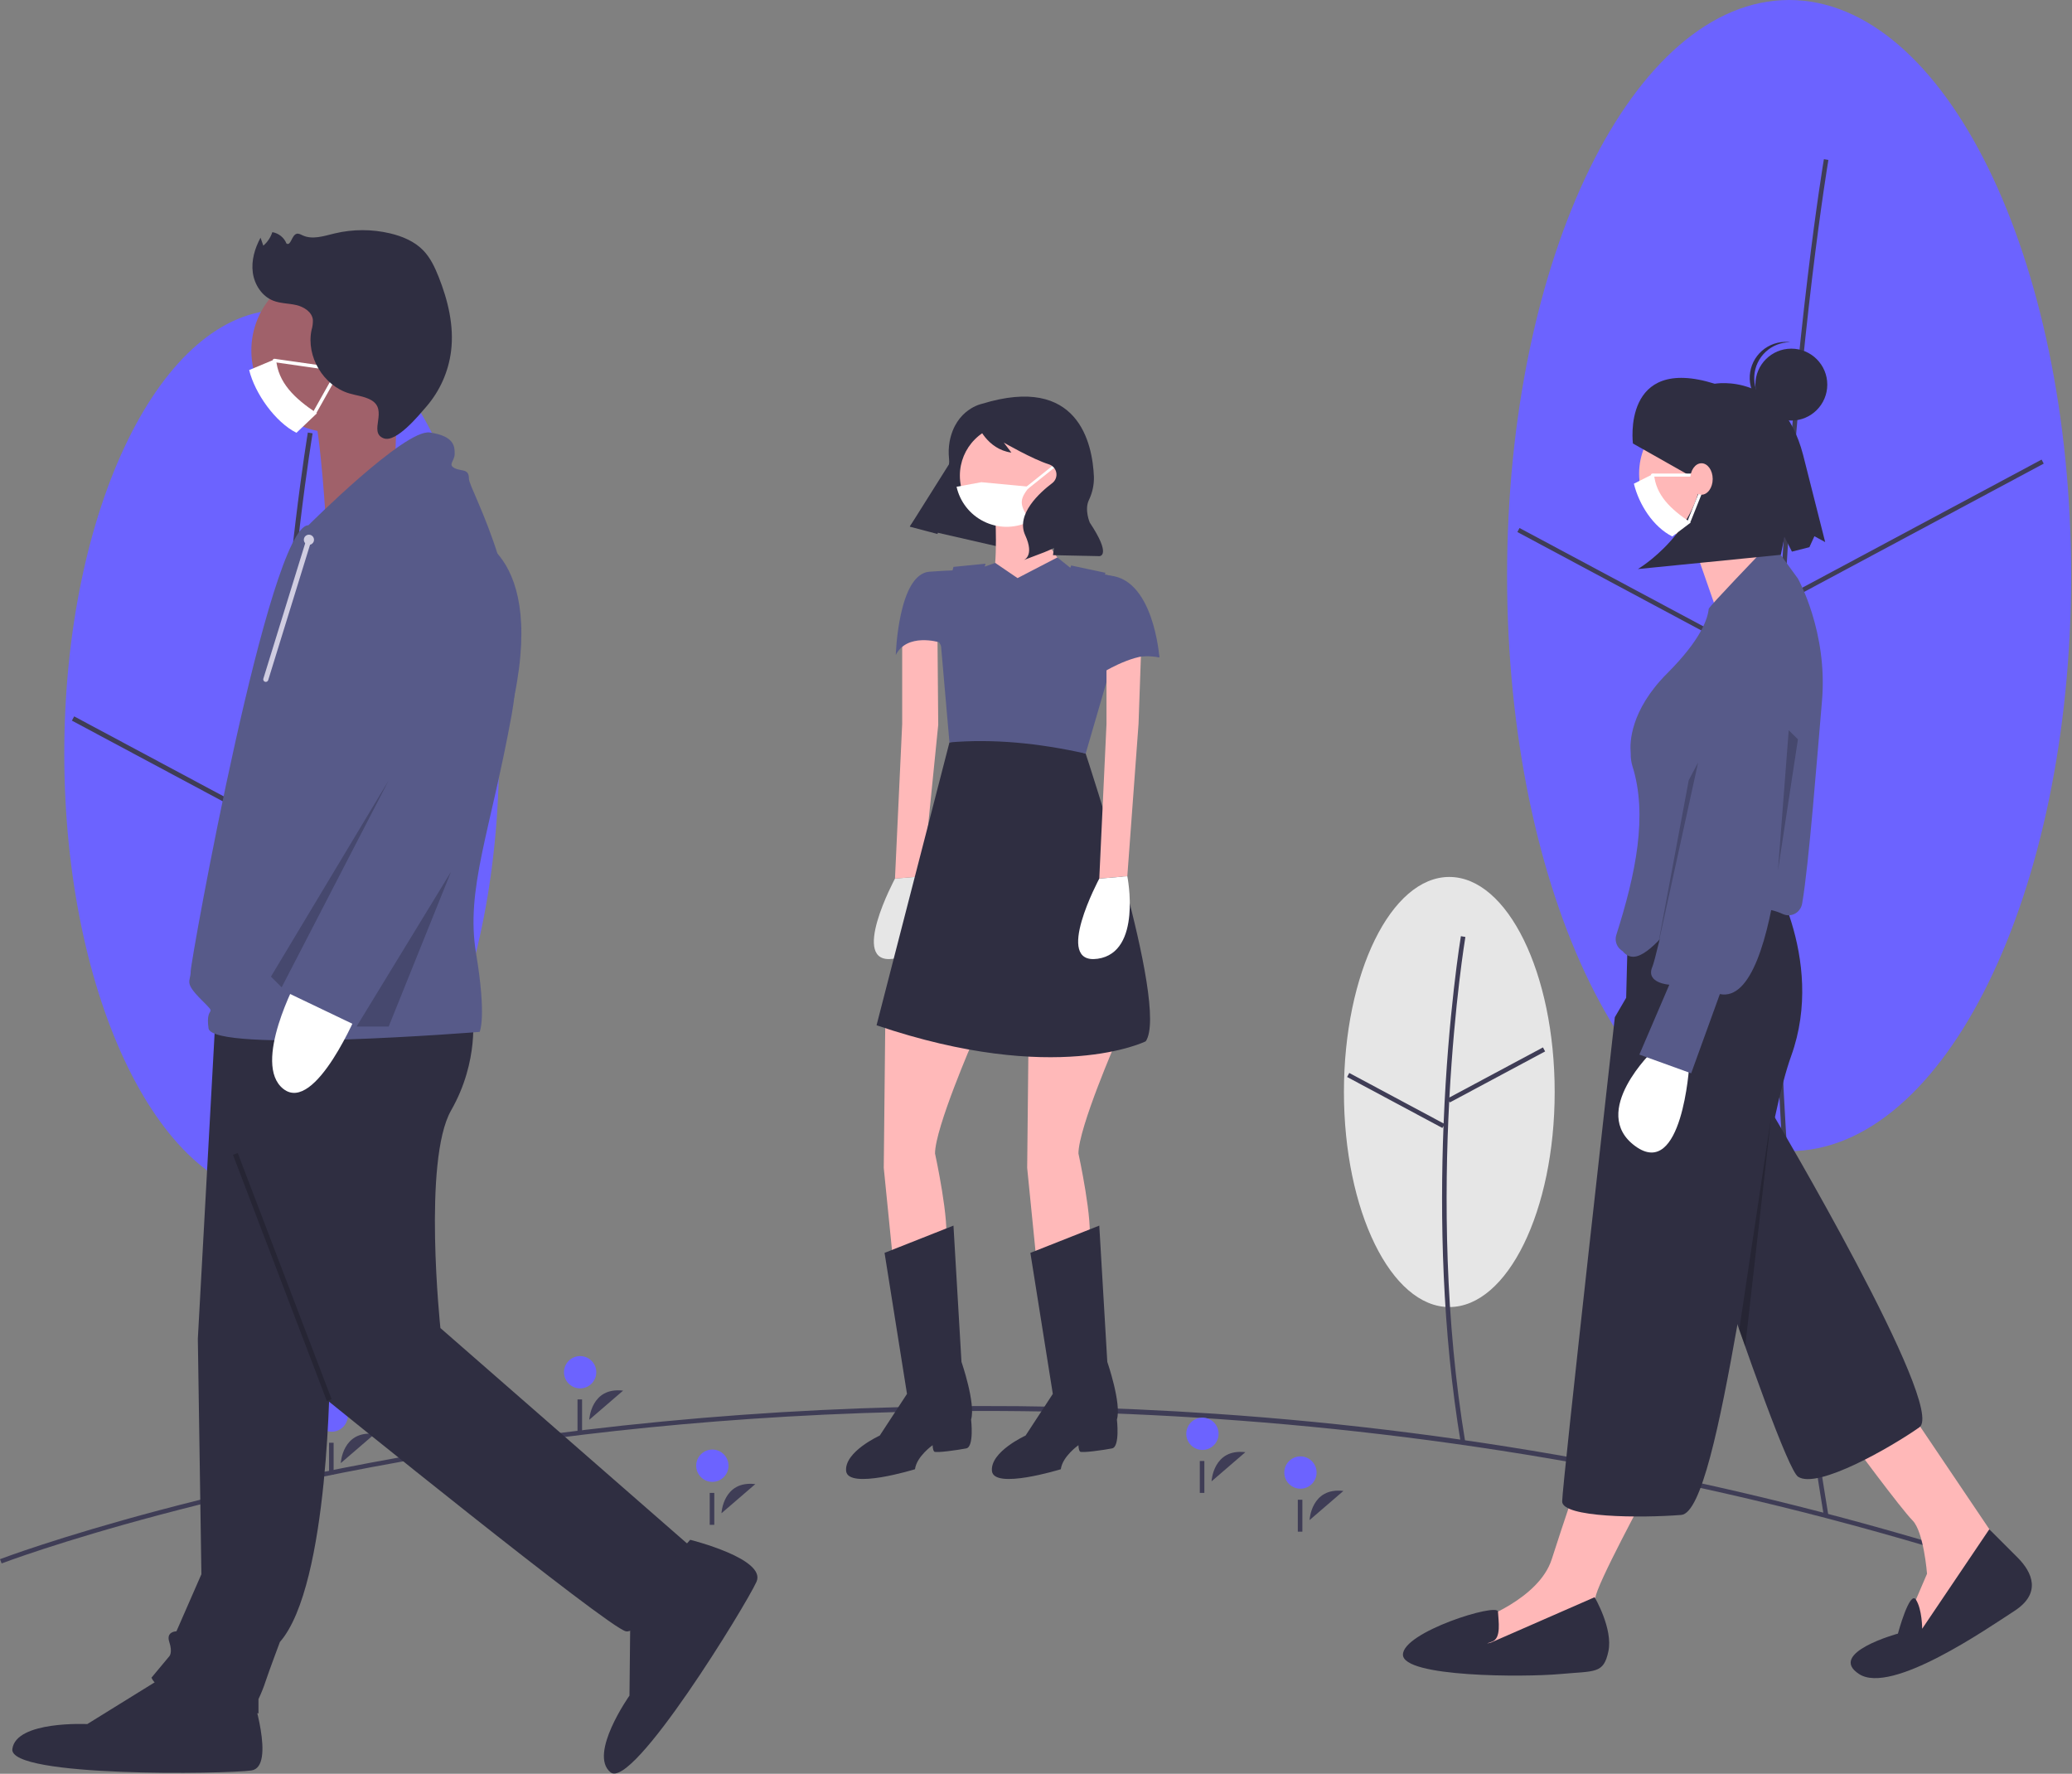 <svg fill="none" height="778" viewBox="0 0 909 778" width="909" xmlns="http://www.w3.org/2000/svg" xmlns:xlink="http://www.w3.org/1999/xlink"><rect x="0" y="0" width="909" height="778" fill="#808080" stroke="none"/><clipPath id="a"><path d="m0 0h908.623v777.899h-908.623z"/></clipPath><g clip-path="url(#a)"><path d="m123.572 525.146c52.672 0 95.372-87.124 95.372-194.598s-42.7-194.598-95.372-194.598c-52.673 0-95.373 87.124-95.373 194.598s42.7 194.598 95.373 194.598z" fill="#6c63ff"/><path d="m122.696 332.566c4.757-84.707 14.343-141.924 14.439-142.492l-2.08-.352c-.096.568-9.698 57.877-14.464 142.694-4.397 78.28-5.458 196.684 14.464 316.213l2.08-.346c-19.887-119.326-18.829-237.551-14.439-315.717z" fill="#3f3d56"/><path d="m208.812 291.084-86.232 46.153.996 1.86 86.231-46.153z" fill="#3f3d56"/><path d="m32.543 314.216-.995 1.86 86.244 46.131.995-1.861z" fill="#3f3d56"/><path d="m784.894 504.917c68.334 0 123.729-113.03 123.729-252.459s-55.395-252.458-123.729-252.458-123.73 113.029-123.73 252.458 55.396 252.459 123.73 252.459z" fill="#6c63ff"/><path d="m783.39 255.044c6.173-109.911 18.611-184.151 18.736-184.889l-1.971-.334c-.125.738-12.579 75.066-18.76 185.08-5.704 101.538-7.08 255.118 18.759 410.153l1.973-.328c-25.807-154.844-24.433-308.253-18.737-409.682z" fill="#3f3d56"/><path d="m895.653 201.585-111.871 59.877.944 1.763 111.871-59.877z" fill="#3f3d56"/><path d="m666.627 231.595-.943 1.763 111.887 59.847.943-1.764z" fill="#3f3d56"/><path d="m635.82 573.293c25.531 0 46.229-42.231 46.229-94.325 0-52.095-20.698-94.325-46.229-94.325s-46.229 42.23-46.229 94.325c0 52.094 20.698 94.325 46.229 94.325z" fill="#e6e6e6"/><path d="m635.779 483.032.274.512 41.798-22.372-.944-1.764-41.041 21.967c2.271-41.801 6.916-69.862 7.01-70.415l-1.972-.334c-.102.603-5.621 33.926-7.58 82.145l-41.393-22.156-.944 1.764 41.798 22.372.499-.933c-1.567 39.798-.689 89.56 7.62 139.41l1.973-.328c-9.059-54.352-9.259-108.602-7.098-149.868z" fill="#3f3d56"/><path d="m870.057 685.765c-246.232-77.947-469.509-73.794-613.454-56.585-155.948 18.645-254.904 56.189-255.885 56.566l-.718-1.867c.984-.378 100.173-38.011 256.365-56.685 91.876-10.971 184.574-13.342 276.89-7.083 114.604 7.757 227.872 29.158 337.406 63.748z" fill="#3f3d56"/><path d="m316.512 663.736s.69-14.469 14.847-12.787z" fill="#3f3d56"/><path d="m312.512 649.966c3.913 0 7.085-3.172 7.085-7.085s-3.172-7.085-7.085-7.085-7.085 3.172-7.085 7.085 3.172 7.085 7.085 7.085z" fill="#6c63ff"/><path d="m313.359 654.812h-2v14h2z" fill="#3f3d56"/><path d="m574.512 666.736s.69-14.469 14.847-12.787z" fill="#3f3d56"/><path d="m570.512 652.966c3.913 0 7.085-3.172 7.085-7.085s-3.172-7.085-7.085-7.085-7.085 3.172-7.085 7.085 3.172 7.085 7.085 7.085z" fill="#6c63ff"/><path d="m571.359 657.812h-2v14h2z" fill="#3f3d56"/><path d="m149.512 641.736s.69-14.469 14.847-12.787z" fill="#3f3d56"/><path d="m145.512 627.966c3.913 0 7.085-3.172 7.085-7.085s-3.172-7.085-7.085-7.085-7.085 3.172-7.085 7.085 3.172 7.085 7.085 7.085z" fill="#6c63ff"/><path d="m146.359 632.812h-2v14h2z" fill="#3f3d56"/><path d="m258.512 622.736s.69-14.469 14.847-12.787z" fill="#3f3d56"/><path d="m254.512 608.966c3.913 0 7.085-3.172 7.085-7.085s-3.172-7.085-7.085-7.085c-3.914 0-7.086 3.172-7.086 7.085s3.172 7.085 7.086 7.085z" fill="#6c63ff"/><path d="m255.359 613.812h-2v14h2z" fill="#3f3d56"/><path d="m531.512 649.736s.69-14.469 14.847-12.787z" fill="#3f3d56"/><path d="m527.512 635.966c3.913 0 7.085-3.172 7.085-7.085s-3.172-7.085-7.085-7.085-7.085 3.172-7.085 7.085 3.172 7.085 7.085 7.085z" fill="#6c63ff"/><path d="m528.359 640.812h-2v14h2z" fill="#3f3d56"/><path d="m839.014 620.729 41.158 61.028-38.32 38.32-4.967-9.935 8.515-19.869s-1.419-18.45-6.386-23.418c-4.968-4.967-26.966-34.771-26.966-34.771z" fill="#ffb8b8"/><path d="m786.502 423.453s7.804 12.352-8.518 65.574c0 0 76.131 128.488 64.067 137.004-12.064 8.515-44.709 27.361-53.224 21.684-8.516-5.677-70.45-198.006-70.45-198.006z" fill="#2f2e41"/><path d="m872.721 670.758 12.418 12.418c6.387 6.387 10.645 15.612-1.419 23.418s-53.931 36.9-68.124 27.675 17.031-17.74 17.031-17.74 5.163-19.143 7.904-14.894c2.74 4.249 2.74 12.765 2.74 12.765z" fill="#2f2e41"/><path d="m722.635 654.082s-22.708 41.868-22.708 46.835c0 4.968 1.42 19.16 1.42 19.16l-43.288 10.644-14.902-7.096 4.968-12.773s26.965-9.225 32.642-26.966c5.677-17.74 12.064-36.191 12.064-36.191z" fill="#ffb8b8"/><path d="m748.891 237.531c16.461 0 29.804-13.343 29.804-29.804 0-16.46-13.343-29.804-29.804-29.804-16.46 0-29.804 13.344-29.804 29.804 0 16.461 13.344 29.804 29.804 29.804z" fill="#ffb8b8"/><path d="m741.085 233.274 14.23 40.885 31.187-13.92s-21.289-32.642-21.289-36.9z" fill="#ffb8b8"/><path d="m736.828 378.747h37.61s26.965 41.159 11.354 84.446c-2.391 6.629-4.764 15.914-7.133 26.892-5.448 25.247-10.871 59.446-16.43 90.872-7.807 44.142-15.88 82.812-24.656 83.514-17.74 1.419-52.239 1.183-52.239-5.914 0-7.096 23.108-212.395 23.108-212.395l4.968-8.516.939-37.092c.148-5.853 2.585-11.415 6.787-15.492 4.203-4.077 9.836-6.344 15.692-6.315z" fill="#2f2e41"/><path d="m699.572 700.562s8.161 13.838 6.032 23.773-5.677 8.515-21.289 9.935c-15.612 1.419-68.834 1.419-68.834-8.516s41.518-22.836 41.693-18.869 1.595 11.773-2.663 13.192-.355.355-.355.355z" fill="#2f2e41"/><path d="m741.091 467.32s-3.087 50.409-23.675 35.402c-20.589-15.007 8.023-42.115 8.023-42.115z" fill="#fff"/><path d="m782.184 400.931c.989.446 2.082.614 3.159.487 1.078-.128 2.101-.547 2.959-1.212 1.246-.977 2.075-2.39 2.322-3.954 2.976-17.16 6.601-64.734 8.688-88.79 2.619-30.186-10.465-53.566-10.574-53.708l-7.711-10.602c-.8-1.108-1.953-1.912-3.269-2.281-1.316-.37-2.718-.283-3.978.247 0 0-24.072 24.974-24.161 25.938-.377 4.141-3.242 13.317-18.175 28.249-16.338 16.339-16.429 30.599-16.067 34.581.023.262.036.523.036.785-.031 1.786.212 3.566.72 5.279 6.843 21.576 1.484 47.406-7.122 74.369-.327 1.219-.266 2.508.173 3.69.439 1.183 1.235 2.199 2.278 2.909 2.513 1.71-.501-.827.396.272 5.931 7.268 14.467-2.862 24.23-13.915 3.401-3.85 7.256-8.214 11.8-12.758 6.246-6.247 18.182 8.008 23.732 8.008 3.652.044 7.253.864 10.564 2.406z" fill="#575a89"/><path d="m785.493 264.761s15.589 13.146 6.732 30.196c-8.856 17.049-7.678 29.624-7.678 29.624s-2.358 117.125-30.031 111.434l-12.587 34.753-22.734-8.205 13.146-30.653s-10.529-.655-7.452-7.829c2.16-5.038 13.802-59.718 20.541-91.821 2.856-13.605 4.831-23.155 4.831-23.155s8.957-47.891 35.232-44.344z" fill="#575a89"/><path d="m788.763 324.281-8.765 57.509 4.729-61.493z" fill="#000" opacity=".2"/><path d="m716.374 194.522s-5.011-38.995 35.873-26.208c0 0 29.199-5.357 38.775 31.167l9.696 38.286-4.725-2.572-2.203 4.815-7.658 1.939-3.276-6.503-1.586 7.898-62.716 6.252s28.089-16.612 28.535-46.385l-5.351 5.654z" fill="#2f2e41"/><path d="m763.014 583.199 13.985-93.186-11.374 100.598z" fill="#000" opacity=".2"/><path d="m785.869 184.466c8.71 0 15.77-7.06 15.77-15.77s-7.06-15.77-15.77-15.77c-8.709 0-15.77 7.06-15.77 15.77s7.061 15.77 15.77 15.77z" fill="#2f2e41"/><path d="m769.62 164.835c.259-4.001 2.033-7.753 4.962-10.491 2.929-2.739 6.791-4.258 10.801-4.248-.326-.042-.649-.092-.981-.113-2.067-.134-4.141.14-6.102.808s-3.771 1.715-5.328 3.082c-1.556 1.368-2.827 3.029-3.742 4.888-.914 1.859-1.453 3.88-1.586 5.947s.143 4.141.812 6.102c.668 1.96 1.717 3.77 3.085 5.326 1.368 1.555 3.03 2.826 4.889 3.739 1.86.913 3.881 1.451 5.948 1.583.332.021.659.013.987.014-3.977-.504-7.613-2.505-10.167-5.596s-3.834-7.04-3.578-11.041z" fill="#2f2e41"/><path d="m740.865 342.202-13.875 74.365 17.984-82.137z" fill="#000" opacity=".2"/><path d="m741.73 229.206-8.087 6.097c-8.328-4.191-14.575-13.888-16.845-23.144l8.812-4.446c.693 9.44 7.394 15.716 16.12 21.493z" fill="#fff"/><path d="m745.089 209.056h-20.15c-.178 0-.349-.071-.475-.197-.126-.125-.197-.296-.197-.474 0-.179.071-.349.197-.475s.297-.197.475-.197h20.15c.178 0 .349.071.474.197.126.126.197.296.197.475 0 .178-.071.349-.197.474-.125.126-.296.197-.474.197z" fill="#fff"/><path d="m741.059 229.206c-.11 0-.218-.027-.315-.078-.097-.052-.18-.126-.242-.217-.061-.091-.099-.196-.111-.305s.004-.219.044-.321l5.374-13.433c.032-.082.081-.157.142-.221.062-.063.135-.114.216-.149.081-.034.169-.053.257-.054s.176.015.258.048.157.081.22.143.113.135.148.217c.035.081.053.168.054.256.001.089-.016.176-.049.258l-5.373 13.433c-.05.125-.136.232-.247.307-.111.076-.242.116-.376.116z" fill="#fff"/><path d="m746.444 216.992c2.722 0 4.928-3.089 4.928-6.899 0-3.811-2.206-6.9-4.928-6.9s-4.928 3.089-4.928 6.9c0 3.81 2.206 6.899 4.928 6.899z" fill="#ffb8b8"/><path d="m399.191 230.876 52.486 12.011 22.176-41.825-44.879-17.522z" fill="#2f2e41"/><path d="m427.077 456.027s-16.872 38.664-16.872 49.912c0 0 6.679 30.579 4.57 39.015l-7.382 15.817-15.465-6.327-4.218-42.178.703-67.487z" fill="#ffb9b9"/><path d="m436.567 224.746s1.406 23.198-1.406 30.228 10.545 20.386 10.545 20.386l21.09-27.416s-14.06-14.059-10.545-29.525z" fill="#ffb9b9"/><path d="m392.631 385.377s-20.386 37.961-.703 35.149 13.005-36.204 13.005-36.204" fill="#e6e6e6"/><path d="m404.933 384.323 6.678-66.432-.351-40.421-15.466 2.811v37.258l-3.163 67.838" fill="#ffb9b9"/><path d="m388.062 549.523 30.228-11.951 3.515 59.754s6.327 18.277 4.218 25.307c0 0 1.406 11.951-2.109 12.654s-13.357 2.109-14.06 1.406-.703-2.812-.703-2.812-7.03 4.921-7.733 10.545c0 0-29.525 9.138-30.228.703-.703-8.436 14.763-15.466 14.763-15.466l11.951-18.278z" fill="#2f2e41"/><path d="m489.994 456.027s-16.872 38.664-16.872 49.912c0 0 6.679 30.579 4.57 39.015l-7.382 15.817-15.465-6.327-4.218-42.178.703-67.487z" fill="#ffb9b9"/><path d="m452.033 549.523 30.228-11.951 3.515 59.754s6.327 18.277 4.218 25.307c0 0 1.406 11.951-2.109 12.654s-13.357 2.109-14.06 1.406-.703-2.812-.703-2.812-7.029 4.921-7.732 10.545c0 0-29.526 9.138-30.229.703-.703-8.436 14.763-15.466 14.763-15.466l11.951-18.278z" fill="#2f2e41"/><path d="m466.098 208.581c-.003 5.536-2.046 10.877-5.74 15.001-3.694 4.123-8.779 6.74-14.281 7.349-5.502.61-11.036-.831-15.543-4.047-4.506-3.215-7.669-7.98-8.883-13.381-.37-1.614-.554-3.266-.55-4.922.004-5.964 2.376-11.683 6.595-15.899 4.218-4.216 9.939-6.584 15.903-6.584s11.685 2.368 15.904 6.584c4.218 4.216 6.591 9.935 6.595 15.899z" fill="#ffb9b9"/><path d="m446.409 253.568 17.457-9.065 7.85 6.253s18.981-.703 26.011 7.733 10.896 29.877 10.896 29.877-23.199-4.921-20.387 14.762l-4.218-11.247-3.866 9.49-47.1 16.169-21.089-35.852s-14.06-4.218-18.981 5.623c0 0 1.055-35.5 14.763-36.555 9.219-.709 16.169-.703 16.169-.703l7.732-1.406 4.952-1.757z" fill="#575a89"/><path d="m476.286 330.545s36.906 110.72 26.362 126.185c0 0-39.367 19.684-118.101-7.029l31.985-124.077c19.648-4.018 39.566-2.377 59.754 4.921z" fill="#2f2e41"/><path d="m476.286 330.545 10.387-35.695c-12.46-13.55-1.706-43.598-1.706-43.598l-15.034-3.221s-15.088 40.686-30.554 35.765c-15.465-4.921-7.03-36.555-7.03-36.555l-14.059 1.406-6.327 24.605 4.569 52.372c19.057-1.635 39.043.267 59.754 4.921z" fill="#575a89"/><path d="m494.563 384.323 4.921-66.784 1.406-40.069-15.465 2.811v37.258l-3.164 67.838" fill="#ffb9b9"/><path d="m482.261 385.377s-20.387 37.961-.703 35.149c19.683-2.812 13.005-36.204 13.005-36.204" fill="#fff"/><path d="m508.623 288.366s-2.499-36.102-23.394-35.977v41.75s15.661-9.288 23.394-5.773z" fill="#575a89"/><path d="m450.792 214.386c-.119 0-.235-.037-.332-.106-.097-.068-.17-.166-.209-.278-.04-.112-.043-.234-.01-.348.032-.114.1-.216.193-.29l11.473-9.178c.058-.048.126-.083.199-.105.072-.021.148-.028.224-.02.075.008.148.031.214.067.067.037.125.086.172.145.048.059.083.127.104.2.021.072.027.149.018.224-.008.075-.032.148-.068.214-.037.066-.087.124-.146.171l-11.473 9.178c-.102.082-.228.126-.359.126z" fill="#fff"/><path d="m451.661 228.154c-.253.31-.505.619-.769.906-3.044 1.38-6.357 2.065-9.699 2.004s-6.628-.865-9.62-2.355-5.614-3.628-7.676-6.258c-2.063-2.63-3.513-5.687-4.246-8.948l10.872-2 21.138 2c-4.842 5.897-4.257 7.939 0 14.651z" fill="#fff"/><g fill="#2f2e41"><path d="m430.896 177.092s-11.627 2.187-14.316 16.687c-.42 2.446-.497 4.938-.228 7.405.269 2.791-.121 8.687-6.181 15.628-3.955 4.503-7.64 9.235-11.036 14.173l12.149 3.234 5.429-20.129c2.631-9.759 6.685-19.077 12.032-27.655l.111-.179s4.035 10.782 14.851 12.26l-3.335-4.391s12.643 7.309 19.806 9.542c.817.255 1.55.728 2.118 1.368.569.641.952 1.424 1.108 2.266s.08 1.71-.221 2.512-.815 1.506-1.486 2.038c-.051.039-.103.079-.156.12-5.268 4.001-16.016 13.549-11.77 22.786s-.706 10.921-.706 10.921l9.131-3.474 4.18-1.79-.423 3.091 20.403.427s5.513-.034-4.28-14.75c0 0-2.363-5.518-.423-9.734 1.557-3.192 2.332-6.709 2.261-10.26-.617-14.837-6.867-45.021-49.018-32.096z"/><path d="m144.696 599.713s0 95.462-21.91 120.501c0 0-4.694 12.52-6.259 17.215-.875 2.672-1.921 5.286-3.13 7.824v6.26s-42.254-4.695-46.949-15.649l7.825-9.39s1.565-1.565 0-6.26c-1.565-4.695 3.13-4.695 3.13-4.695l10.955-25.039-1.565-103.286 7.825-142.411 67.293-3.13z"/><path d="m110.267 742.123s10.955 32.864 0 34.429c-10.954 1.565-106.416 3.13-104.851-9.39 1.565-12.519 32.864-10.954 32.864-10.954l32.864-20.345z"/><path d="m207.294 444.783s3.129 20.345-9.39 42.254c-12.52 21.909-4.695 95.462-4.695 95.462l111.111 97.027s-21.909 37.558-29.734 35.993c-7.824-1.565-131.455-101.721-131.455-101.721l-48.514-162.755z"/><path d="m302.794 675.379s33.622 8.341 29.08 18.431c-4.543 10.091-54.327 91.559-64.063 83.535-9.737-8.025 8.341-33.623 8.341-33.623l.41-38.649z"/></g><path d="m182.254 153.705c.013 8.245-2.822 16.241-8.023 22.637-4.114 5.098-9.543 8.973-15.701 11.206-6.157 2.234-12.809 2.74-19.234 1.465-3.216-.622-6.33-1.694-9.248-3.183-4.635-2.336-8.71-5.648-11.944-9.707-3.235-4.06-5.552-8.771-6.793-13.811-.7-2.816-1.051-5.706-1.046-8.607 0-9.546 3.792-18.702 10.542-25.452 6.751-6.75 15.906-10.543 25.452-10.543 9.547 0 18.702 3.793 25.453 10.543 6.75 6.75 10.542 15.906 10.542 25.452z" fill="#a0616a"/><path d="m174.581 166.402-1.592 46.318-30.286 11.966s-2.97-47.426-7.163-50.055c-4.192-2.629 39.041-8.229 39.041-8.229z" fill="#a0616a"/><path d="m135.306 230.384s42.254-42.253 53.209-40.688c10.954 1.565 10.954 6.26 10.954 9.389 0 3.13-3.129 4.695 0 6.26 3.13 1.565 6.26 0 6.26 4.695s28.169 51.643 18.78 103.287c-9.39 51.643-20.345 76.682-15.65 104.851s1.565 34.429 1.565 34.429-117.371 9.39-118.936-1.565c-1.565-10.954 4.695-4.695-3.13-12.519-7.825-7.825-4.695-7.825-4.695-12.52s34.429-195.619 51.643-195.619z" fill="#575a89"/><path d="m157.216 443.218s-18.78 45.384-32.864 34.429c-14.085-10.954 6.26-48.513 6.26-48.513z" fill="#fff"/><path d="m202.6 233.515s36.768 4.209 23.079 71.745c-13.69 67.535-66.898 145.783-66.898 145.783l-35.994-17.215 46.949-92.332-10.955-57.903s-6.26-54.773 43.819-50.078z" fill="#575a89"/><path d="m170.518 342.279-51.644 86.072 4.695 4.695z" fill="#000" opacity=".2"/><path d="m197.853 382.389-41.42 67.871h14.085z" fill="#000" opacity=".2"/><path d="m104.29 505.73-2.081.793 41.182 107.975 2.08-.793z" fill="#000" opacity=".2"/><path d="m135.528 238.977c1.23 0 2.226-.997 2.226-2.226 0-1.23-.996-2.227-2.226-2.227s-2.226.997-2.226 2.227c0 1.229.996 2.226 2.226 2.226z" fill="#d0cde1"/><path d="m116.605 299.087c.237 0 .469-.077.66-.218.192-.141.333-.34.403-.567l18.923-61.222c.043-.139.059-.286.045-.432-.013-.146-.055-.287-.123-.417-.068-.129-.161-.244-.274-.337-.112-.094-.242-.164-.382-.208-.14-.043-.287-.058-.432-.044-.146.013-.288.055-.417.124-.129.068-.244.161-.337.274s-.164.243-.206.383l-18.924 61.222c-.051.167-.062.343-.033.515.029.171.098.334.202.474.103.14.238.254.393.333.156.078.327.119.502.12z" fill="#d0cde1"/><path d="m139.043 181.273-8.995 8.557c-9.264-4.662-18.212-17.224-20.737-27.519l11.801-4.945c.771 10.5 8.224 17.481 17.931 23.907z" fill="#fff"/><path d="m141.285 161.848c-.035 0-.071-.002-.106-.007l-20.919-2.988c-.097-.014-.19-.047-.275-.097-.084-.05-.158-.116-.217-.194-.059-.079-.102-.168-.126-.263-.025-.095-.03-.194-.016-.291.013-.097.046-.191.096-.275.05-.085.116-.159.195-.217.078-.059.167-.102.262-.127.095-.024.194-.03.291-.016l20.919 2.988c.187.027.357.123.476.27s.178.334.164.522c-.013.189-.097.365-.235.494s-.32.201-.509.201z" fill="#fff"/><path d="m138.296 181.273c-.13 0-.259-.034-.372-.099s-.207-.158-.273-.271c-.066-.112-.101-.24-.102-.371-.001-.13.032-.259.096-.372l6.931-12.339c.048-.086.113-.161.19-.222s.165-.106.26-.133c.094-.026.193-.034.291-.022.097.011.192.042.277.09.086.049.161.113.222.191.061.077.105.165.132.26.026.095.033.194.021.291-.012.098-.043.192-.091.277l-6.931 12.339c-.065.116-.159.212-.274.279-.114.067-.244.102-.377.102z" fill="#fff"/><path d="m162.552 175.331c-2.913-1.541-6.298-1.858-9.452-2.816-11.284-3.426-18.843-16.182-16.43-27.725.446-1.481.646-3.024.593-4.57-.422-3.419-3.921-5.624-7.275-6.408-3.354-.783-6.923-.669-10.13-1.929-4.95-1.945-8.238-7.032-8.951-12.303-.713-5.27.851-10.646 3.395-15.317l1.212 3.487c1.847-1.564 3.219-3.616 3.959-5.921 1.377.231 2.671.812 3.759 1.687s1.934 2.015 2.455 3.31c1.945 1.147 2.225-3.563 4.373-4.257.9-.291 1.825.261 2.682.661 4.329 2.019 9.358.293 14.002-.826 8.041-1.929 16.423-1.939 24.468-.029 5.345 1.275 10.636 3.495 14.461 7.44 3.141 3.24 5.098 7.43 6.764 11.624 4.102 10.324 6.813 21.495 5.458 32.522-1.128 9.023-4.902 17.51-10.848 24.39-3.098 3.569-13.203 16.019-18.744 13.896-6.962-2.667 2.453-12.579-5.751-16.916z" fill="#2f2e41"/></g></svg>
